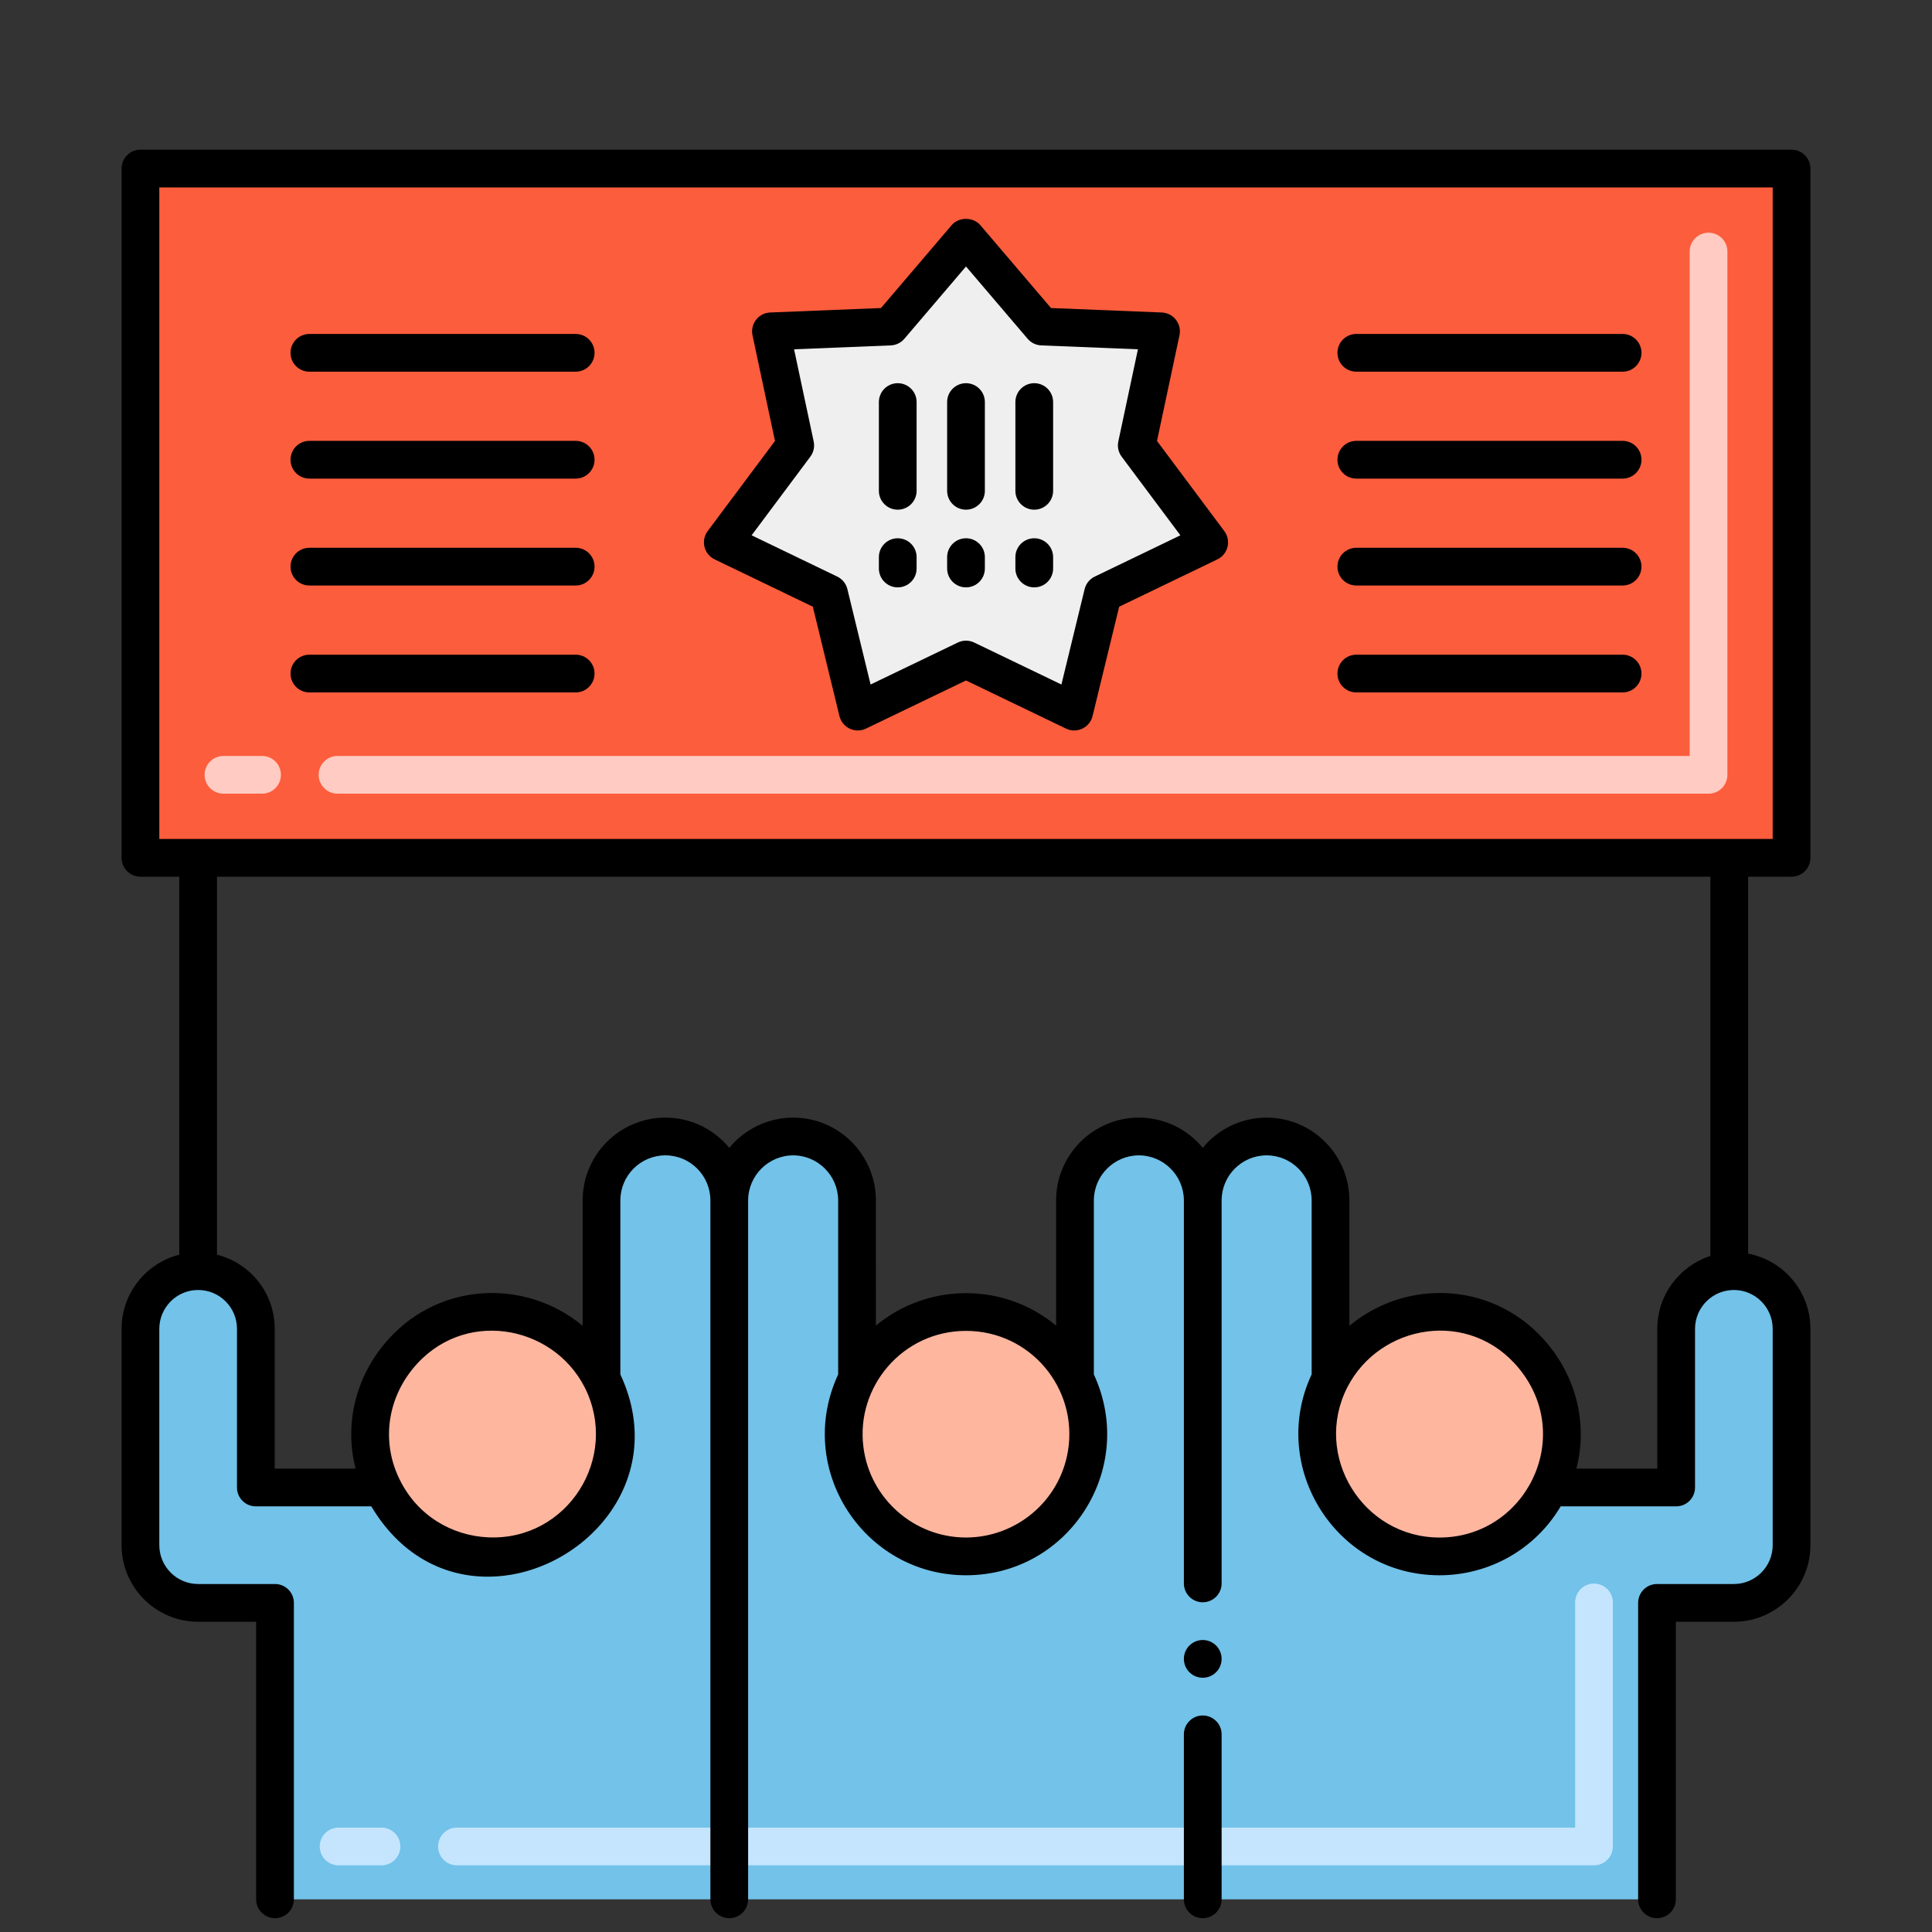 <?xml version="1.0" encoding="utf-8"?>
<!-- Generator: Adobe Illustrator 24.0.0, SVG Export Plug-In . SVG Version: 6.00 Build 0)  -->
<svg version="1.1" xmlns="http://www.w3.org/2000/svg" xmlns:xlink="http://www.w3.org/1999/xlink" x="0px" y="0px"
	 viewBox="0 0 256 256" enable-background="new 0 0 256 256" xml:space="preserve">
<rect x="0" y="0" width="256" height="256" fill="#333333" stroke="none"/>
<g id="Layer_2">
</g>
<g id="Layer_1">
	<g>
	</g>
	<g>
		<path fill="#FFB69F" d="M205.31,197.1c-2.83,5.81-8.6,9.13-14.57,9.13c-12.03,0-19.91-12.8-14.44-23.54
			c2.11-4.12,5.92-7.22,10.51-8.35C200.27,170.92,211.25,185,205.31,197.1z"/>
		<path fill="#FFB69F" d="M65.26,206.23c-6.04,0-11.79-3.39-14.57-9.13c-5.94-12.1,5.04-26.18,18.5-22.76
			c4.59,1.13,8.4,4.23,10.51,8.35C85.16,193.47,77.34,206.23,65.26,206.23z"/>
		<path fill="#72C2E9" d="M229.75,168.43c-4.24,0-7.65,3.43-7.65,7.65v21.02h-16.79c-2.83,5.81-8.6,9.13-14.57,9.13
			c-12.03,0-19.91-12.8-14.44-23.54v-23.63c0-4.67-3.79-8.47-8.47-8.47c-4.663,0-8.46,3.793-8.46,8.47c0-4.67-3.79-8.47-8.47-8.47
			c-4.696,0-8.46,3.832-8.46,8.47v23.63c5.47,10.94-2.44,23.54-14.44,23.54c-11.89,0-19.95-12.52-14.44-23.54v-23.63
			c0-4.67-3.79-8.47-8.46-8.47c-4.695,0-8.47,3.828-8.47,8.47c0-4.68-3.8-8.47-8.46-8.47c-4.68,0-8.47,3.8-8.47,8.47v23.63
			c5.46,10.78-2.36,23.54-14.44,23.54c-6.04,0-11.79-3.39-14.57-9.13H33.9v-21.02c0-2.12-0.86-4.03-2.24-5.41
			c-1.39-1.39-3.3-2.24-5.41-2.24c-4.22,0-7.64,3.42-7.64,7.65v28.66c0,4.22,3.42,7.65,7.64,7.65h10.19v39.28h183.12v-39.28h10.19
			c4.22,0,7.64-3.43,7.64-7.65v-28.66C237.39,171.85,233.97,168.43,229.75,168.43z"/>
		<path fill="#FFB69F" d="M128,206.23c-11.89,0-19.95-12.52-14.44-23.54c2.69-5.25,8.15-8.84,14.44-8.84s11.75,3.59,14.44,8.84
			C147.91,193.63,140,206.23,128,206.23z"/>
		<rect x="18.61" y="22.333" fill="#FC5D3D" width="218.78" height="91.333"/>
		<polygon fill="#EFEFEF" points="128,31.458 138.07,43.269 153.842,43.903 150.628,59.016 160.225,71.867 146.146,78.652 
			142.341,94.292 128,87.39 113.659,94.292 109.854,78.652 95.775,71.867 105.372,59.016 102.158,43.903 117.93,43.269 		"/>
		<g>
			<g>
				<path fill="#C5E5FE" d="M211.214,247.167H60.548c-1.381,0-2.5-1.119-2.5-2.5s1.119-2.5,2.5-2.5h148.166v-29.834
					c0-1.381,1.119-2.5,2.5-2.5s2.5,1.119,2.5,2.5v32.334C213.714,246.048,212.595,247.167,211.214,247.167z M50.548,247.167h-5.682
					c-1.381,0-2.5-1.119-2.5-2.5s1.119-2.5,2.5-2.5h5.682c1.381,0,2.5,1.119,2.5,2.5S51.929,247.167,50.548,247.167z"/>
			</g>
			<g>
				<path fill="#FFCBC2" d="M226.39,105.167H44.724c-1.381,0-2.5-1.119-2.5-2.5s1.119-2.5,2.5-2.5H223.89V33.333
					c0-1.381,1.119-2.5,2.5-2.5s2.5,1.119,2.5,2.5v69.334C228.89,104.048,227.771,105.167,226.39,105.167z M34.724,105.167H29.61
					c-1.381,0-2.5-1.119-2.5-2.5s1.119-2.5,2.5-2.5h5.114c1.381,0,2.5,1.119,2.5,2.5S36.105,105.167,34.724,105.167z"/>
			</g>
			<path d="M16.11,176.08v28.66c0,5.597,4.549,10.15,10.14,10.15h7.69v36.779c0,1.381,1.119,2.5,2.5,2.5s2.5-1.119,2.5-2.5v-39.279
				c0-1.381-1.119-2.5-2.5-2.5H26.25c-2.834,0-5.14-2.311-5.14-5.15v-28.66c0-2.84,2.306-5.15,5.14-5.15
				c2.842,0,5.15,2.295,5.15,5.15v21.02c0,1.381,1.119,2.5,2.5,2.5h15.301c3.788,6.341,9.286,9.116,14.803,9.308
				c12.438,0.434,24.969-12.259,18.197-26.793v-23.054c0-3.292,2.678-5.971,5.97-5.971c3.286,0,5.96,2.679,5.96,5.971v92.609
				c0,1.38,1.12,2.5,2.5,2.5s2.5-1.12,2.5-2.5v-92.61c0.01-3.29,2.68-5.96,5.97-5.97c3.28,0.01,5.95,2.68,5.96,5.97v23.061
				c-5.804,12.517,3.394,26.61,16.94,26.61c13.662,0,22.704-14.165,16.94-26.61V159.06c0.01-3.29,2.68-5.96,5.96-5.97
				c3.29,0.01,5.96,2.68,5.97,5.97v50.75c0,1.38,1.12,2.5,2.5,2.5c1.38,0,2.5-1.12,2.5-2.5v-50.744c0-0.002,0-0.003,0-0.005
				c0-3.292,2.674-5.971,5.96-5.971c3.292,0,5.97,2.679,5.97,5.971v23.051c-5.745,12.273,3.222,26.619,16.94,26.619
				c6.415,0,12.582-3.282,16.06-9.131h15.3c1.381,0,2.5-1.119,2.5-2.5v-21.02c0-2.84,2.31-5.15,5.15-5.15
				c2.834,0,5.14,2.311,5.14,5.15v28.66c0,2.84-2.306,5.15-5.14,5.15h-10.19c-1.381,0-2.5,1.119-2.5,2.5v39.279
				c0,1.381,1.119,2.5,2.5,2.5s2.5-1.119,2.5-2.5v-36.779h7.69c5.591,0,10.14-4.554,10.14-10.15v-28.66
				c0-4.951-3.562-9.08-8.254-9.968v-49.945h5.754c1.381,0,2.5-1.119,2.5-2.5V22.333c0-1.381-1.119-2.5-2.5-2.5H18.61
				c-1.381,0-2.5,1.119-2.5,2.5v91.334c0,1.381,1.119,2.5,2.5,2.5h5.14v50.088C19.366,167.374,16.11,171.348,16.11,176.08z
				 M52.934,195.998c-2.351-4.789-1.683-10.388,1.744-14.611c6.526-8.045,18.488-5.968,22.792,2.433
				c4.697,9.271-2.242,20.358-12.79,19.887C59.931,203.494,55.292,200.867,52.934,195.998z M141.511,192.261
				c-1.105,6.684-6.897,11.461-13.511,11.468c-6.943-0.008-12.729-5.21-13.588-11.951c-1.049-8.025,5.197-15.429,13.588-15.429
				C136.523,176.35,142.87,183.967,141.511,192.261z M178.526,183.827c4.316-8.418,16.259-10.496,22.796-2.44
				c7.423,9.149,0.766,22.344-10.582,22.344C180.583,203.73,173.904,192.91,178.526,183.827z M21.11,24.833h213.78v86.334H21.11
				V24.833z M226.636,116.167v50.256c-4.077,1.318-7.036,5.147-7.036,9.657v18.52h-10.719c1.446-5.63,0.16-11.636-3.676-16.363
				c-6.753-8.321-18.576-9.066-26.405-2.562v-16.614c0-6.049-4.921-10.971-10.97-10.971c-3.403,0-6.449,1.562-8.461,4.005
				c-2.013-2.444-5.062-4.005-8.469-4.005c-6.04,0.01-10.96,4.93-10.96,10.97v16.589c-3.294-2.735-7.482-4.299-11.94-4.299
				c-4.456,0-8.643,1.563-11.94,4.302V159.06c0-6.05-4.92-10.97-10.96-10.97c-3.406,0.005-6.453,1.567-8.466,4.009
				c-2.012-2.446-5.058-4.009-8.463-4.009c-6.049,0-10.97,4.922-10.97,10.971v16.613c-7.754-6.445-19.603-5.821-26.405,2.563
				c-3.837,4.729-5.123,10.738-3.677,16.363H36.4v-18.52c0-4.749-3.234-8.714-7.65-9.83v-50.083H226.636z"/>
			<circle cx="159.37" cy="219.81" r="2.5"/>
			<path d="M159.37,227.31c-1.38,0-2.5,1.12-2.5,2.5v21.86c0,1.38,1.12,2.5,2.5,2.5c1.38,0,2.5-1.12,2.5-2.5v-21.86
				C161.87,228.43,160.75,227.31,159.37,227.31z"/>
			<path d="M118.956,77.83c1.381,0,2.5-1.119,2.5-2.5v-1.507c0-1.381-1.119-2.5-2.5-2.5s-2.5,1.119-2.5,2.5v1.507
				C116.456,76.711,117.575,77.83,118.956,77.83z"/>
			<path d="M118.956,67.536c1.381,0,2.5-1.119,2.5-2.5V53.275c0-1.381-1.119-2.5-2.5-2.5s-2.5,1.119-2.5,2.5v11.761
				C116.456,66.417,117.575,67.536,118.956,67.536z"/>
			<path d="M128,77.83c1.381,0,2.5-1.119,2.5-2.5v-1.507c0-1.381-1.119-2.5-2.5-2.5s-2.5,1.119-2.5,2.5v1.507
				C125.5,76.711,126.619,77.83,128,77.83z"/>
			<path d="M128,67.536c1.381,0,2.5-1.119,2.5-2.5V53.275c0-1.381-1.119-2.5-2.5-2.5s-2.5,1.119-2.5,2.5v11.761
				C125.5,66.417,126.619,67.536,128,67.536z"/>
			<path d="M137.044,77.83c1.381,0,2.5-1.119,2.5-2.5v-1.507c0-1.381-1.119-2.5-2.5-2.5s-2.5,1.119-2.5,2.5v1.507
				C134.544,76.711,135.664,77.83,137.044,77.83z"/>
			<path d="M137.044,67.536c1.381,0,2.5-1.119,2.5-2.5V53.275c0-1.381-1.119-2.5-2.5-2.5s-2.5,1.119-2.5,2.5v11.761
				C134.544,66.417,135.664,67.536,137.044,67.536z"/>
			<path d="M40.996,49.25h35.285c1.381,0,2.5-1.119,2.5-2.5s-1.119-2.5-2.5-2.5H40.996c-1.381,0-2.5,1.119-2.5,2.5
				S39.615,49.25,40.996,49.25z"/>
			<path d="M40.996,63.417h35.285c1.381,0,2.5-1.119,2.5-2.5s-1.119-2.5-2.5-2.5H40.996c-1.381,0-2.5,1.119-2.5,2.5
				S39.615,63.417,40.996,63.417z"/>
			<path d="M40.996,77.583h35.285c1.381,0,2.5-1.119,2.5-2.5s-1.119-2.5-2.5-2.5H40.996c-1.381,0-2.5,1.119-2.5,2.5
				S39.615,77.583,40.996,77.583z"/>
			<path d="M40.996,91.75h35.285c1.381,0,2.5-1.119,2.5-2.5s-1.119-2.5-2.5-2.5H40.996c-1.381,0-2.5,1.119-2.5,2.5
				S39.615,91.75,40.996,91.75z"/>
			<path d="M179.719,49.25h35.285c1.381,0,2.5-1.119,2.5-2.5s-1.119-2.5-2.5-2.5h-35.285c-1.381,0-2.5,1.119-2.5,2.5
				S178.338,49.25,179.719,49.25z"/>
			<path d="M179.719,63.417h35.285c1.381,0,2.5-1.119,2.5-2.5s-1.119-2.5-2.5-2.5h-35.285c-1.381,0-2.5,1.119-2.5,2.5
				S178.338,63.417,179.719,63.417z"/>
			<path d="M179.719,77.583h35.285c1.381,0,2.5-1.119,2.5-2.5s-1.119-2.5-2.5-2.5h-35.285c-1.381,0-2.5,1.119-2.5,2.5
				S178.338,77.583,179.719,77.583z"/>
			<path d="M179.719,91.75h35.285c1.381,0,2.5-1.119,2.5-2.5s-1.119-2.5-2.5-2.5h-35.285c-1.381,0-2.5,1.119-2.5,2.5
				S178.338,91.75,179.719,91.75z"/>
			<path d="M94.69,74.118l13.014,6.272l3.526,14.492c0.375,1.545,2.082,2.351,3.513,1.662L128,90.165l13.257,6.38
				c1.422,0.686,3.136-0.109,3.513-1.662l3.526-14.492l13.014-6.272c1.416-0.682,1.858-2.488,0.917-3.748l-8.918-11.942
				l2.979-14.004c0.323-1.518-0.802-2.957-2.345-3.019l-14.68-0.59l-9.361-10.979c-0.95-1.113-2.854-1.113-3.805,0l-9.361,10.979
				l-14.68,0.59c-1.544,0.061-2.667,1.502-2.345,3.019l2.979,14.004L93.772,70.37C92.833,71.63,93.274,73.436,94.69,74.118z
				 M107.375,60.512c0.431-0.577,0.592-1.312,0.442-2.017l-2.598-12.213l12.811-0.515c0.696-0.028,1.35-0.346,1.802-0.876
				l8.168-9.58l8.168,9.58c0.452,0.53,1.105,0.848,1.802,0.876l12.811,0.515l-2.598,12.213c-0.15,0.705,0.011,1.439,0.442,2.017
				l7.781,10.42l-11.345,5.468c-0.674,0.324-1.167,0.935-1.344,1.661l-3.075,12.64l-11.558-5.563c-0.67-0.323-1.472-0.336-2.168,0
				L115.358,90.7l-3.075-12.64c-0.177-0.727-0.67-1.337-1.344-1.661l-11.345-5.468L107.375,60.512z"/>
		</g>
	</g>
</g>
</svg>
